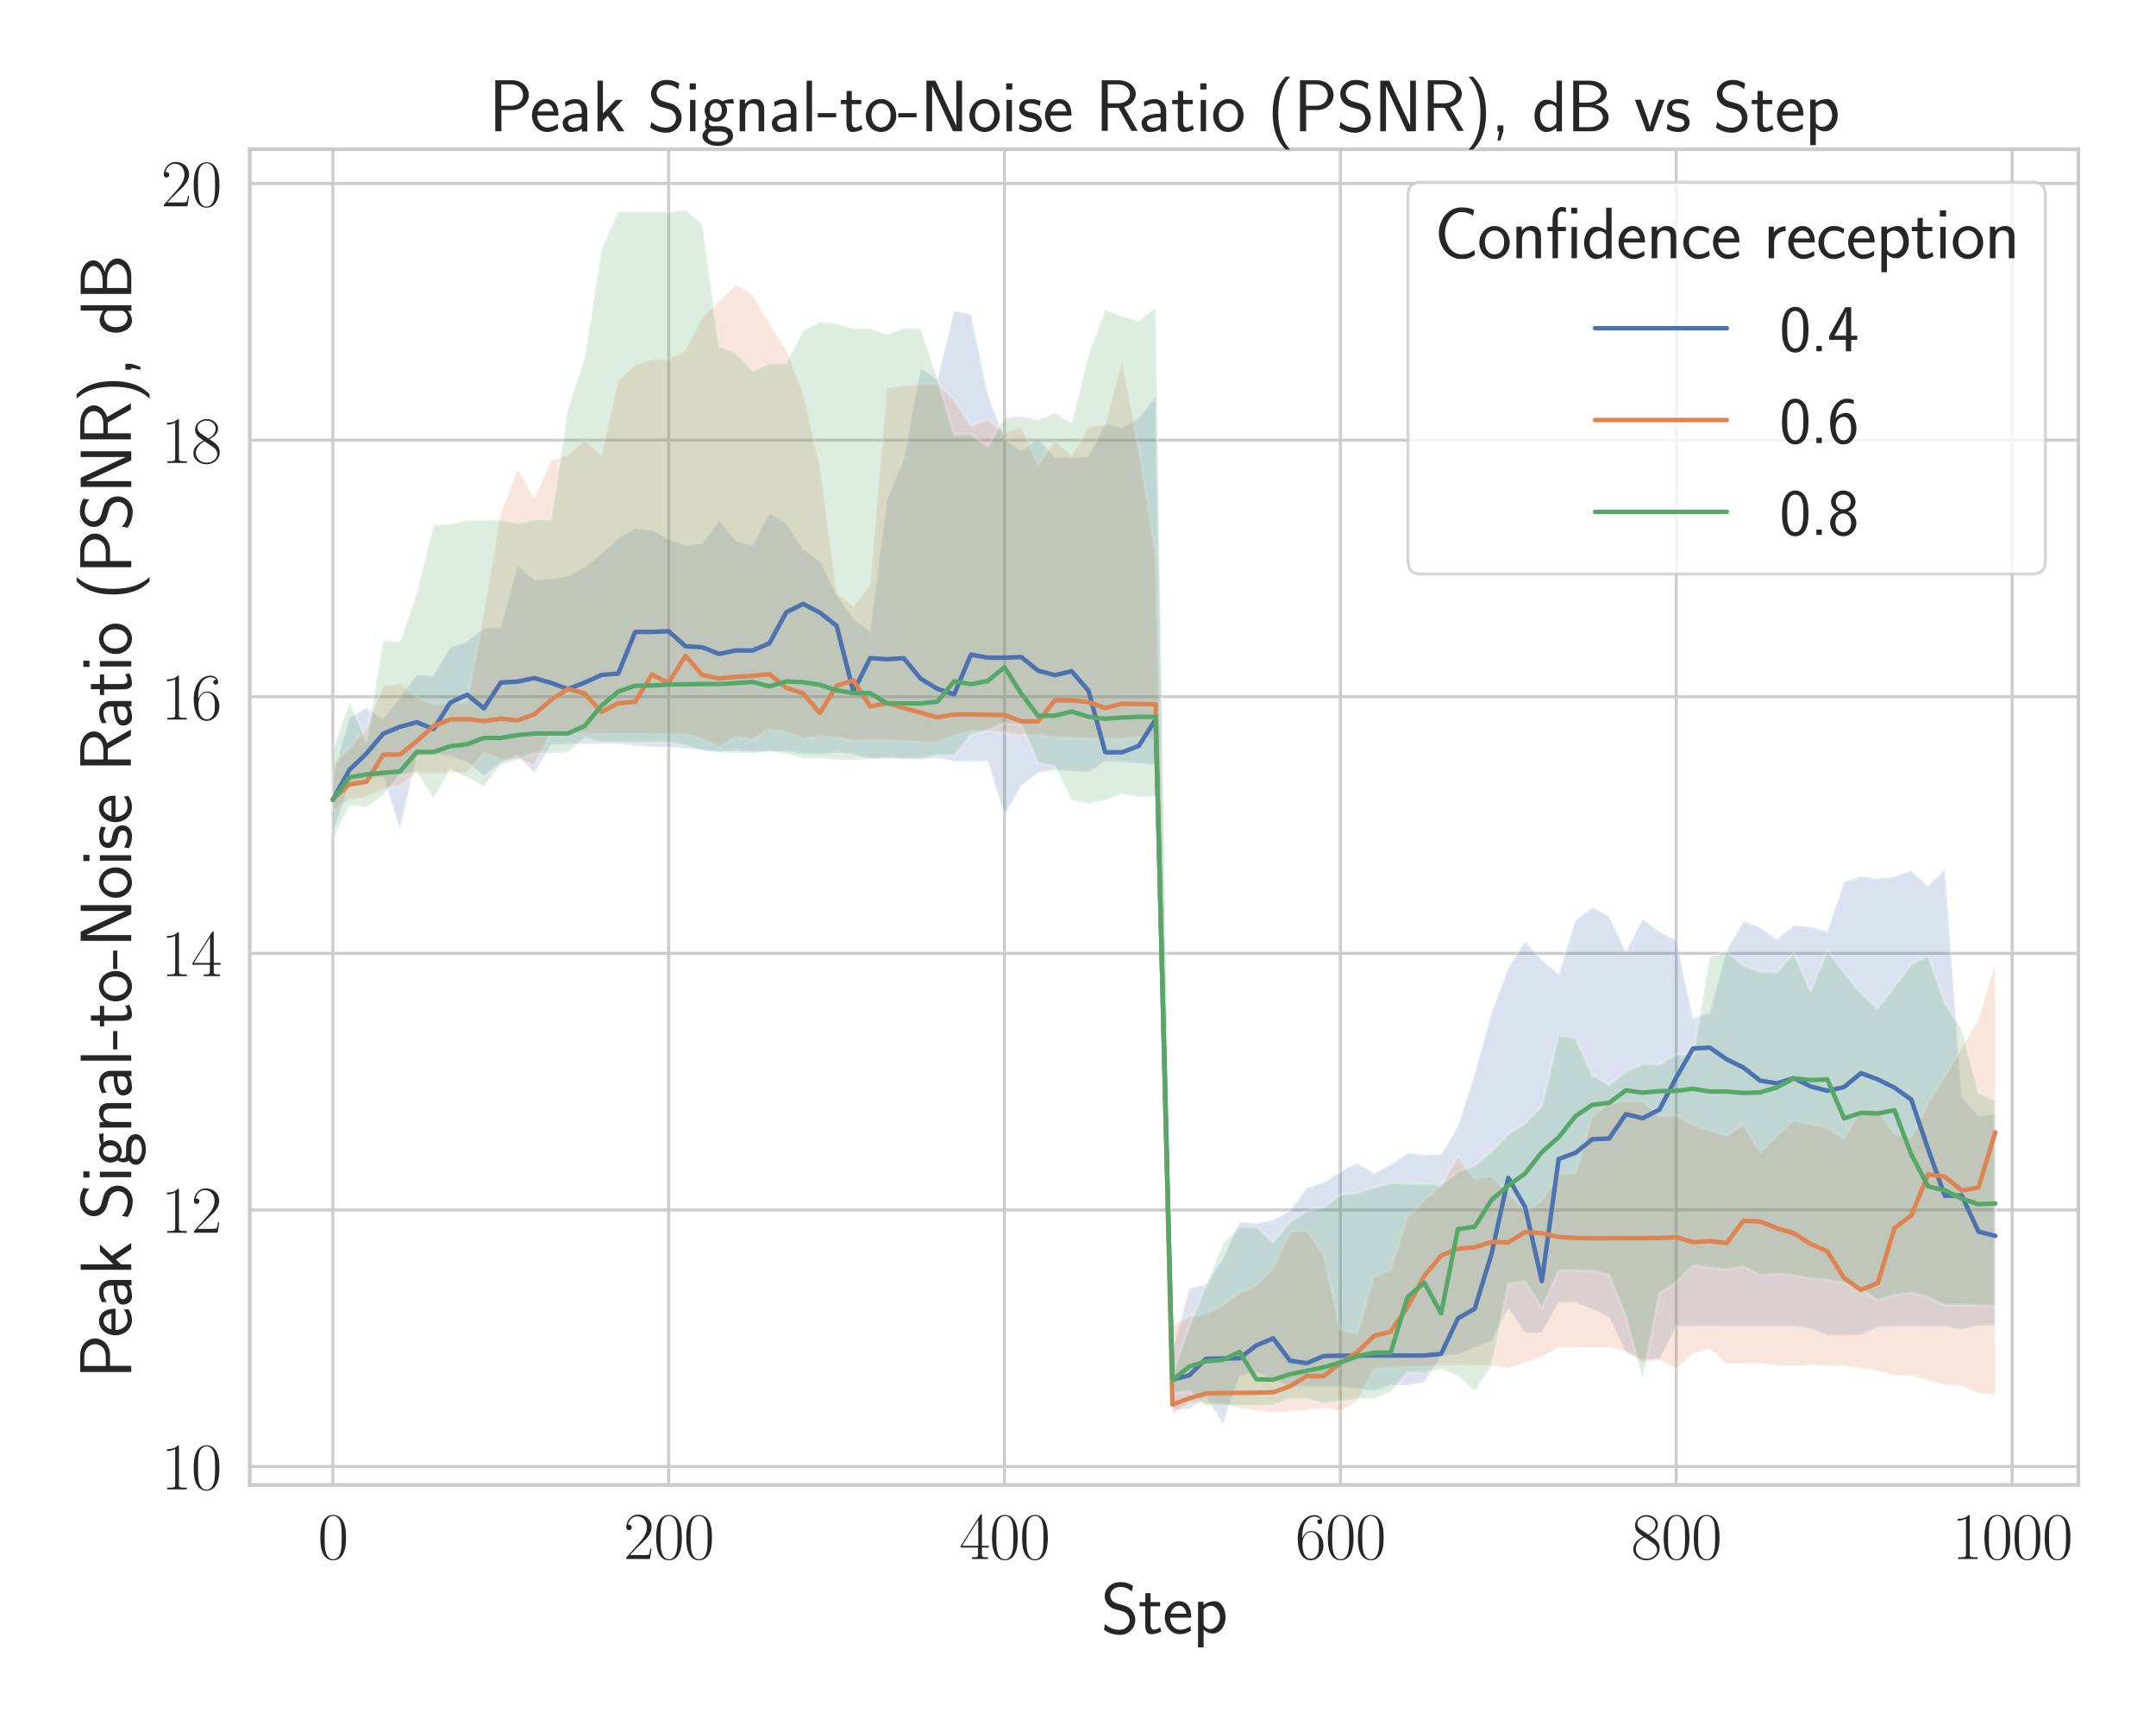 <?xml version="1.0" encoding="utf-8" standalone="no"?>
<!DOCTYPE svg PUBLIC "-//W3C//DTD SVG 1.1//EN"
  "http://www.w3.org/Graphics/SVG/1.1/DTD/svg11.dtd">
<svg xmlns:xlink="http://www.w3.org/1999/xlink" width="720pt" height="576pt" viewBox="0 0 720 576" xmlns="http://www.w3.org/2000/svg" version="1.1">
 <defs>
  <style type="text/css">*{stroke-linejoin: round; stroke-linecap: butt}</style>
 </defs>
 <g id="figure_1">
  <g id="patch_1">
   <path d="M 0 576 
L 720 576 
L 720 0 
L 0 0 
z
" style="fill: #ffffff"/>
  </g>
  <g id="axes_1">
   <g id="patch_2">
    <path d="M 83.393 495.841 
L 694.08 495.841 
L 694.08 49.831 
L 83.393 49.831 
z
" style="fill: #ffffff"/>
   </g>
   <g id="matplotlib.axis_1">
    <g id="xtick_1">
     <g id="line2d_1">
      <path d="M 111.151 495.841 
L 111.151 49.831 
" clip-path="url(#p1c42521140)" style="fill: none; stroke: #cccccc; stroke-linecap: round"/>
     </g>
     <g id="text_1">
      <!-- $\mathdefault{0}$ -->
      <g style="fill: #262626" transform="translate(106.125 520.562) scale(0.22 -0.22)">
       <defs>
        <path id="CMR17-30" d="M 2688 2025 
C 2688 2416 2682 3080 2413 3591 
C 2176 4039 1798 4198 1466 4198 
C 1158 4198 768 4058 525 3597 
C 269 3118 243 2524 243 2025 
C 243 1661 250 1106 448 619 
C 723 -39 1216 -128 1466 -128 
C 1760 -128 2208 -7 2470 600 
C 2662 1042 2688 1559 2688 2025 
z
M 1466 -26 
C 1056 -26 813 325 723 812 
C 653 1188 653 1738 653 2096 
C 653 2588 653 2997 736 3387 
C 858 3929 1216 4096 1466 4096 
C 1728 4096 2067 3923 2189 3400 
C 2272 3036 2278 2607 2278 2096 
C 2278 1680 2278 1169 2202 792 
C 2067 95 1690 -26 1466 -26 
z
" transform="scale(0.016)"/>
       </defs>
       <use xlink:href="#CMR17-30" transform="scale(0.996)"/>
      </g>
     </g>
    </g>
    <g id="xtick_2">
     <g id="line2d_2">
      <path d="M 223.307 495.841 
L 223.307 49.831 
" clip-path="url(#p1c42521140)" style="fill: none; stroke: #cccccc; stroke-linecap: round"/>
     </g>
     <g id="text_2">
      <!-- $\mathdefault{200}$ -->
      <g style="fill: #262626" transform="translate(208.229 520.562) scale(0.22 -0.22)">
       <defs>
        <path id="CMR17-32" d="M 2669 989 
L 2554 989 
C 2490 536 2438 459 2413 420 
C 2381 369 1920 369 1830 369 
L 602 369 
C 832 619 1280 1072 1824 1597 
C 2214 1967 2669 2402 2669 3035 
C 2669 3790 2067 4224 1395 4224 
C 691 4224 262 3604 262 3030 
C 262 2780 448 2748 525 2748 
C 589 2748 781 2787 781 3010 
C 781 3207 614 3264 525 3264 
C 486 3264 448 3258 422 3245 
C 544 3790 915 4058 1306 4058 
C 1862 4058 2227 3617 2227 3035 
C 2227 2479 1901 2000 1536 1584 
L 262 146 
L 262 0 
L 2515 0 
L 2669 989 
z
" transform="scale(0.016)"/>
       </defs>
       <use xlink:href="#CMR17-32" transform="scale(0.996)"/>
       <use xlink:href="#CMR17-30" transform="translate(45.69 0) scale(0.996)"/>
       <use xlink:href="#CMR17-30" transform="translate(91.381 0) scale(0.996)"/>
      </g>
     </g>
    </g>
    <g id="xtick_3">
     <g id="line2d_3">
      <path d="M 335.462 495.841 
L 335.462 49.831 
" clip-path="url(#p1c42521140)" style="fill: none; stroke: #cccccc; stroke-linecap: round"/>
     </g>
     <g id="text_3">
      <!-- $\mathdefault{400}$ -->
      <g style="fill: #262626" transform="translate(320.385 520.562) scale(0.22 -0.22)">
       <defs>
        <path id="CMR17-34" d="M 2150 4122 
C 2150 4256 2144 4256 2029 4256 
L 128 1254 
L 128 1088 
L 1779 1088 
L 1779 457 
C 1779 224 1766 160 1318 160 
L 1197 160 
L 1197 0 
C 1402 0 1747 0 1965 0 
C 2182 0 2528 0 2733 0 
L 2733 160 
L 2611 160 
C 2163 160 2150 224 2150 457 
L 2150 1088 
L 2803 1088 
L 2803 1254 
L 2150 1254 
L 2150 4122 
z
M 1798 3703 
L 1798 1254 
L 256 1254 
L 1798 3703 
z
" transform="scale(0.016)"/>
       </defs>
       <use xlink:href="#CMR17-34" transform="scale(0.996)"/>
       <use xlink:href="#CMR17-30" transform="translate(45.69 0) scale(0.996)"/>
       <use xlink:href="#CMR17-30" transform="translate(91.381 0) scale(0.996)"/>
      </g>
     </g>
    </g>
    <g id="xtick_4">
     <g id="line2d_4">
      <path d="M 447.618 495.841 
L 447.618 49.831 
" clip-path="url(#p1c42521140)" style="fill: none; stroke: #cccccc; stroke-linecap: round"/>
     </g>
     <g id="text_4">
      <!-- $\mathdefault{600}$ -->
      <g style="fill: #262626" transform="translate(432.54 520.562) scale(0.22 -0.22)">
       <defs>
        <path id="CMR17-36" d="M 678 2176 
C 678 3690 1395 4032 1811 4032 
C 1946 4032 2272 4009 2400 3776 
C 2298 3776 2106 3776 2106 3553 
C 2106 3381 2246 3323 2336 3323 
C 2394 3323 2566 3348 2566 3560 
C 2566 3954 2246 4179 1805 4179 
C 1043 4179 243 3390 243 1984 
C 243 253 966 -128 1478 -128 
C 2099 -128 2688 427 2688 1283 
C 2688 2081 2170 2662 1517 2662 
C 1126 2662 838 2407 678 1960 
L 678 2176 
z
M 1478 25 
C 691 25 691 1200 691 1436 
C 691 1896 909 2560 1504 2560 
C 1613 2560 1926 2560 2138 2120 
C 2253 1870 2253 1609 2253 1289 
C 2253 944 2253 690 2118 434 
C 1978 171 1773 25 1478 25 
z
" transform="scale(0.016)"/>
       </defs>
       <use xlink:href="#CMR17-36" transform="scale(0.996)"/>
       <use xlink:href="#CMR17-30" transform="translate(45.69 0) scale(0.996)"/>
       <use xlink:href="#CMR17-30" transform="translate(91.381 0) scale(0.996)"/>
      </g>
     </g>
    </g>
    <g id="xtick_5">
     <g id="line2d_5">
      <path d="M 559.774 495.841 
L 559.774 49.831 
" clip-path="url(#p1c42521140)" style="fill: none; stroke: #cccccc; stroke-linecap: round"/>
     </g>
     <g id="text_5">
      <!-- $\mathdefault{800}$ -->
      <g style="fill: #262626" transform="translate(544.696 520.562) scale(0.22 -0.22)">
       <defs>
        <path id="CMR17-38" d="M 1741 2264 
C 2144 2467 2554 2773 2554 3263 
C 2554 3841 1990 4179 1472 4179 
C 890 4179 378 3759 378 3180 
C 378 3021 416 2747 666 2505 
C 730 2442 998 2251 1171 2130 
C 883 1983 211 1634 211 934 
C 211 279 838 -128 1459 -128 
C 2144 -128 2720 362 2720 1010 
C 2720 1590 2330 1857 2074 2029 
L 1741 2264 
z
M 902 2822 
C 851 2854 595 3051 595 3351 
C 595 3739 998 4032 1459 4032 
C 1965 4032 2336 3676 2336 3262 
C 2336 2669 1670 2331 1638 2331 
C 1632 2331 1626 2331 1574 2370 
L 902 2822 
z
M 2080 1519 
C 2176 1449 2483 1240 2483 851 
C 2483 381 2010 25 1472 25 
C 890 25 448 438 448 940 
C 448 1443 838 1862 1280 2060 
L 2080 1519 
z
" transform="scale(0.016)"/>
       </defs>
       <use xlink:href="#CMR17-38" transform="scale(0.996)"/>
       <use xlink:href="#CMR17-30" transform="translate(45.69 0) scale(0.996)"/>
       <use xlink:href="#CMR17-30" transform="translate(91.381 0) scale(0.996)"/>
      </g>
     </g>
    </g>
    <g id="xtick_6">
     <g id="line2d_6">
      <path d="M 671.929 495.841 
L 671.929 49.831 
" clip-path="url(#p1c42521140)" style="fill: none; stroke: #cccccc; stroke-linecap: round"/>
     </g>
     <g id="text_6">
      <!-- $\mathdefault{1000}$ -->
      <g style="fill: #262626" transform="translate(651.825 520.562) scale(0.22 -0.22)">
       <defs>
        <path id="CMR17-31" d="M 1702 4058 
C 1702 4192 1696 4192 1606 4192 
C 1357 3916 979 3827 621 3827 
C 602 3827 570 3827 563 3808 
C 557 3795 557 3782 557 3648 
C 755 3648 1088 3686 1344 3839 
L 1344 461 
C 1344 236 1331 160 781 160 
L 589 160 
L 589 0 
C 896 0 1216 0 1523 0 
C 1830 0 2150 0 2458 0 
L 2458 160 
L 2266 160 
C 1715 160 1702 230 1702 458 
L 1702 4058 
z
" transform="scale(0.016)"/>
       </defs>
       <use xlink:href="#CMR17-31" transform="scale(0.996)"/>
       <use xlink:href="#CMR17-30" transform="translate(45.69 0) scale(0.996)"/>
       <use xlink:href="#CMR17-30" transform="translate(91.381 0) scale(0.996)"/>
       <use xlink:href="#CMR17-30" transform="translate(137.071 0) scale(0.996)"/>
      </g>
     </g>
    </g>
    <g id="text_7">
     <!-- Step -->
     <g style="fill: #262626" transform="translate(367.649 545.429) scale(0.24 -0.24)">
      <defs>
       <path id="CMSS17-53" d="M 2797 4169 
C 2515 4334 2208 4480 1690 4480 
C 864 4480 333 3879 333 3266 
C 333 3025 403 2753 653 2475 
C 902 2196 1184 2121 1542 2033 
C 1690 1994 1939 1924 1984 1906 
C 2342 1767 2515 1444 2515 1140 
C 2515 742 2202 318 1645 318 
C 1453 318 890 318 358 819 
L 269 318 
C 794 -64 1363 -128 1651 -128 
C 2438 -128 3002 488 3002 1186 
C 3002 1440 2925 1763 2656 2061 
C 2394 2347 2163 2410 1638 2549 
C 1338 2626 1146 2677 986 2873 
C 877 3013 819 3146 819 3317 
C 819 3673 1126 4060 1690 4060 
C 1971 4060 2336 4002 2707 3660 
L 2797 4169 
z
" transform="scale(0.016)"/>
       <path id="CMSS17-74" d="M 1069 2368 
L 1901 2368 
L 1901 2737 
L 1069 2737 
L 1069 3520 
L 614 3520 
L 614 2737 
L 109 2737 
L 109 2368 
L 602 2368 
L 602 749 
C 602 384 685 -64 1107 -64 
C 1427 -64 1722 25 2003 172 
L 1901 548 
C 1747 414 1562 337 1363 337 
C 1082 337 1069 696 1069 856 
L 1069 2368 
z
" transform="scale(0.016)"/>
       <path id="CMSS17-65" d="M 2502 1377 
C 2502 1590 2490 2003 2285 2345 
C 2061 2713 1696 2816 1421 2816 
C 755 2816 192 2188 192 1375 
C 192 582 774 -64 1510 -64 
C 1798 -64 2150 19 2470 248 
C 2470 274 2458 414 2451 420 
C 2451 433 2432 630 2432 656 
C 2125 407 1773 325 1517 325 
C 1107 325 666 667 646 1377 
L 2502 1377 
z
M 698 1728 
C 781 2084 1062 2421 1421 2421 
C 1517 2421 1965 2421 2080 1728 
L 698 1728 
z
" transform="scale(0.016)"/>
       <path id="CMSS17-70" d="M 966 333 
C 1178 129 1466 -5 1773 -5 
C 2368 -5 2880 603 2880 1412 
C 2880 2159 2496 2816 1946 2816 
C 1626 2816 1242 2702 954 2472 
L 954 2765 
L 480 2765 
L 480 -1216 
L 966 -1216 
L 966 333 
z
M 966 2100 
C 1018 2176 1235 2415 1587 2415 
C 2035 2415 2394 1960 2394 1412 
C 2394 787 1958 384 1530 384 
C 1402 384 1267 415 1139 523 
C 966 674 966 768 966 857 
L 966 2100 
z
" transform="scale(0.016)"/>
      </defs>
      <use xlink:href="#CMSS17-53" transform="scale(0.996)"/>
      <use xlink:href="#CMSS17-74" transform="translate(52.049 0) scale(0.996)"/>
      <use xlink:href="#CMSS17-65" transform="translate(85.88 0) scale(0.996)"/>
      <use xlink:href="#CMSS17-70" transform="translate(127.519 0) scale(0.996)"/>
     </g>
    </g>
   </g>
   <g id="matplotlib.axis_2">
    <g id="ytick_1">
     <g id="line2d_7">
      <path d="M 83.393 489.701 
L 694.08 489.701 
" clip-path="url(#p1c42521140)" style="fill: none; stroke: #cccccc; stroke-linecap: round"/>
     </g>
     <g id="text_8">
      <!-- $\mathdefault{10}$ -->
      <g style="fill: #262626" transform="translate(53.789 497.311) scale(0.22 -0.22)">
       <use xlink:href="#CMR17-31" transform="scale(0.996)"/>
       <use xlink:href="#CMR17-30" transform="translate(45.69 0) scale(0.996)"/>
      </g>
     </g>
    </g>
    <g id="ytick_2">
     <g id="line2d_8">
      <path d="M 83.393 404.018 
L 694.08 404.018 
" clip-path="url(#p1c42521140)" style="fill: none; stroke: #cccccc; stroke-linecap: round"/>
     </g>
     <g id="text_9">
      <!-- $\mathdefault{12}$ -->
      <g style="fill: #262626" transform="translate(53.789 411.629) scale(0.22 -0.22)">
       <use xlink:href="#CMR17-31" transform="scale(0.996)"/>
       <use xlink:href="#CMR17-32" transform="translate(45.69 0) scale(0.996)"/>
      </g>
     </g>
    </g>
    <g id="ytick_3">
     <g id="line2d_9">
      <path d="M 83.393 318.336 
L 694.08 318.336 
" clip-path="url(#p1c42521140)" style="fill: none; stroke: #cccccc; stroke-linecap: round"/>
     </g>
     <g id="text_10">
      <!-- $\mathdefault{14}$ -->
      <g style="fill: #262626" transform="translate(53.789 325.946) scale(0.22 -0.22)">
       <use xlink:href="#CMR17-31" transform="scale(0.996)"/>
       <use xlink:href="#CMR17-34" transform="translate(45.69 0) scale(0.996)"/>
      </g>
     </g>
    </g>
    <g id="ytick_4">
     <g id="line2d_10">
      <path d="M 83.393 232.653 
L 694.08 232.653 
" clip-path="url(#p1c42521140)" style="fill: none; stroke: #cccccc; stroke-linecap: round"/>
     </g>
     <g id="text_11">
      <!-- $\mathdefault{16}$ -->
      <g style="fill: #262626" transform="translate(53.789 240.263) scale(0.22 -0.22)">
       <use xlink:href="#CMR17-31" transform="scale(0.996)"/>
       <use xlink:href="#CMR17-36" transform="translate(45.69 0) scale(0.996)"/>
      </g>
     </g>
    </g>
    <g id="ytick_5">
     <g id="line2d_11">
      <path d="M 83.393 146.97 
L 694.08 146.97 
" clip-path="url(#p1c42521140)" style="fill: none; stroke: #cccccc; stroke-linecap: round"/>
     </g>
     <g id="text_12">
      <!-- $\mathdefault{18}$ -->
      <g style="fill: #262626" transform="translate(53.789 154.581) scale(0.22 -0.22)">
       <use xlink:href="#CMR17-31" transform="scale(0.996)"/>
       <use xlink:href="#CMR17-38" transform="translate(45.69 0) scale(0.996)"/>
      </g>
     </g>
    </g>
    <g id="ytick_6">
     <g id="line2d_12">
      <path d="M 83.393 61.288 
L 694.08 61.288 
" clip-path="url(#p1c42521140)" style="fill: none; stroke: #cccccc; stroke-linecap: round"/>
     </g>
     <g id="text_13">
      <!-- $\mathdefault{20}$ -->
      <g style="fill: #262626" transform="translate(53.789 68.898) scale(0.22 -0.22)">
       <use xlink:href="#CMR17-32" transform="scale(0.996)"/>
       <use xlink:href="#CMR17-30" transform="translate(45.69 0) scale(0.996)"/>
      </g>
     </g>
    </g>
    <g id="text_14">
     <!-- Peak Signal-to-Noise Ratio (PSNR), dB -->
     <g style="fill: #262626" transform="translate(43.831 460.307) rotate(-90) scale(0.24 -0.24)">
      <defs>
       <path id="CMSS17-50" d="M 2106 1856 
C 2874 1856 3501 2453 3501 3158 
C 3501 3850 2899 4453 2067 4453 
L 570 4453 
L 570 0 
L 1107 0 
L 1107 1856 
L 2106 1856 
z
M 1926 4096 
C 2669 4096 2995 3627 2995 3157 
C 2995 2720 2694 2226 1926 2226 
L 1094 2226 
L 1094 4096 
L 1926 4096 
z
" transform="scale(0.016)"/>
       <path id="CMSS17-61" d="M 2406 1791 
C 2406 2392 1978 2808 1402 2808 
C 1120 2808 813 2757 461 2553 
L 499 2135 
C 659 2248 934 2432 1395 2432 
C 1722 2432 1920 2180 1920 1782 
L 1920 1536 
C 896 1536 256 1238 256 726 
C 256 461 416 -64 947 -64 
C 1043 -64 1562 -64 1933 217 
L 1933 -19 
L 2406 -19 
L 2406 1791 
z
M 1920 816 
C 1920 701 1920 548 1728 434 
C 1562 325 1350 325 1261 325 
C 941 325 723 511 723 744 
C 723 1211 1722 1211 1920 1211 
L 1920 816 
z
" transform="scale(0.016)"/>
       <path id="CMSS17-6b" d="M 1696 1688 
L 2688 2739 
L 2074 2739 
L 954 1554 
L 954 4416 
L 480 4416 
L 480 0 
L 947 0 
L 947 892 
L 1376 1344 
L 2278 0 
L 2822 0 
L 1696 1688 
z
" transform="scale(0.016)"/>
       <path id="CMSS17-69" d="M 979 4183 
L 442 4183 
L 442 3648 
L 979 3648 
L 979 4183 
z
M 947 2739 
L 474 2739 
L 474 0 
L 947 0 
L 947 2739 
z
" transform="scale(0.016)"/>
       <path id="CMSS17-67" d="M 2848 2808 
C 2483 2808 2170 2738 1914 2617 
C 1702 2777 1485 2808 1338 2808 
C 781 2808 358 2349 358 1814 
C 358 1468 550 1207 563 1195 
C 448 1035 384 863 384 672 
C 384 448 474 289 544 200 
C 211 -3 166 -314 166 -435 
C 166 -898 749 -1280 1498 -1280 
C 2253 -1280 2835 -898 2835 -428 
C 2835 448 1856 448 1587 448 
L 1069 448 
C 973 448 717 448 717 791 
C 717 921 774 1004 781 1010 
C 877 940 1075 832 1338 832 
C 1869 832 2310 1278 2310 1827 
C 2310 2132 2170 2355 2112 2432 
L 2131 2432 
C 2150 2432 2419 2432 2515 2432 
C 2720 2432 2739 2429 2918 2419 
L 2848 2808 
z
M 1338 1182 
C 1120 1182 813 1315 813 1823 
C 813 2375 1165 2464 1331 2464 
C 1549 2464 1856 2331 1856 1823 
C 1856 1271 1504 1182 1338 1182 
z
M 1581 -10 
C 1734 -10 2381 -10 2381 -442 
C 2381 -714 1984 -929 1504 -929 
C 1018 -929 621 -720 621 -435 
C 621 -403 621 -10 1062 -10 
L 1581 -10 
z
" transform="scale(0.016)"/>
       <path id="CMSS17-6e" d="M 2618 1877 
C 2618 2283 2522 2816 1798 2816 
C 1389 2816 1120 2606 941 2389 
L 941 2758 
L 474 2758 
L 474 0 
L 960 0 
L 960 1559 
C 960 1964 1114 2428 1549 2428 
C 2112 2428 2131 2048 2131 1829 
L 2131 0 
L 2618 0 
L 2618 1877 
z
" transform="scale(0.016)"/>
       <path id="CMSS17-6c" d="M 947 4416 
L 474 4416 
L 474 0 
L 947 0 
L 947 4416 
z
" transform="scale(0.016)"/>
       <path id="CMSS17-2d" d="M 1664 1216 
L 1664 1585 
L 64 1585 
L 64 1216 
L 1664 1216 
z
" transform="scale(0.016)"/>
       <path id="CMSS17-6f" d="M 2829 1356 
C 2829 2176 2221 2816 1504 2816 
C 768 2816 173 2157 173 1356 
C 173 544 787 -64 1498 -64 
C 2227 -64 2829 563 2829 1356 
z
M 1504 337 
C 1050 337 659 709 659 1408 
C 659 2151 1114 2427 1498 2427 
C 1914 2427 2342 2126 2342 1408 
C 2342 683 1926 337 1504 337 
z
" transform="scale(0.016)"/>
       <path id="CMSS17-4e" d="M 1466 4180 
L 1350 4416 
L 563 4416 
L 563 0 
L 1062 0 
L 1062 3926 
L 1069 3932 
C 1114 3817 1139 3760 1402 3194 
L 2771 236 
L 2886 0 
L 3674 0 
L 3674 4416 
L 3174 4416 
L 3174 490 
L 3168 483 
C 3123 598 3098 655 2835 1221 
L 1466 4180 
z
" transform="scale(0.016)"/>
       <path id="CMSS17-73" d="M 2061 2627 
C 1683 2807 1389 2807 1197 2807 
C 742 2807 198 2648 198 2003 
C 198 1359 902 1218 1094 1179 
C 1389 1122 1715 1058 1715 740 
C 1715 337 1254 337 1171 337 
C 915 337 563 407 243 638 
L 166 210 
C 531 0 883 -64 1178 -64 
C 1965 -64 2163 416 2163 781 
C 2163 1094 1984 1305 1862 1401 
C 1651 1568 1574 1587 1050 1696 
C 960 1709 646 1779 646 2066 
C 646 2432 1050 2432 1139 2432 
C 1555 2432 1811 2303 1984 2208 
L 2061 2627 
z
" transform="scale(0.016)"/>
       <path id="CMSS17-52" d="M 2522 2109 
L 2534 2115 
C 3533 2459 3539 3147 3539 3268 
C 3539 3873 2925 4453 2003 4453 
L 570 4453 
L 570 32 
L 1094 32 
L 1094 2048 
L 2035 2048 
L 3168 32 
L 3706 32 
L 2522 2109 
z
M 1094 2437 
L 1094 4096 
L 1933 4096 
C 2746 4096 3034 3637 3034 3267 
C 3034 2922 2778 2437 1933 2437 
L 1094 2437 
z
" transform="scale(0.016)"/>
       <path id="CMSS17-28" d="M 1613 4768 
C 1267 4417 474 3601 474 1588 
C 474 -433 1267 -1243 1613 -1600 
L 2003 -1600 
C 1216 -784 960 357 960 1581 
C 960 2798 1203 3946 2003 4768 
L 1613 4768 
z
" transform="scale(0.016)"/>
       <path id="CMSS17-29" d="M 723 -1600 
C 1069 -1249 1862 -433 1862 1581 
C 1862 3601 1069 4411 723 4768 
L 333 4768 
C 1120 3952 1376 2811 1376 1588 
C 1376 370 1133 -778 333 -1600 
L 723 -1600 
z
" transform="scale(0.016)"/>
       <path id="CMSS17-2c" d="M 1088 6 
L 1088 510 
L 576 510 
L 576 0 
L 736 0 
L 570 -800 
L 826 -800 
L 1088 6 
z
" transform="scale(0.016)"/>
       <path id="CMSS17-64" d="M 2611 4416 
L 2138 4416 
L 2138 2438 
C 1939 2603 1613 2756 1254 2756 
C 672 2756 211 2131 211 1347 
C 211 562 666 -64 1235 -64 
C 1677 -64 1971 172 2125 306 
L 2125 -13 
L 2611 -13 
L 2611 4416 
z
M 2125 836 
C 2125 747 2125 653 1926 482 
C 1798 375 1645 325 1498 325 
C 1152 325 698 576 698 1340 
C 698 2134 1210 2368 1562 2368 
C 1798 2368 1990 2254 2125 2065 
L 2125 836 
z
" transform="scale(0.016)"/>
       <path id="CMSS17-42" d="M 570 4416 
L 570 0 
L 2163 0 
C 3034 0 3667 574 3667 1200 
C 3667 1685 3251 2176 2502 2317 
C 3334 2558 3501 3040 3501 3313 
C 3501 3883 2874 4416 1997 4416 
L 570 4416 
z
M 1088 2496 
L 1088 4059 
L 1824 4059 
C 2483 4059 3002 3724 3002 3306 
C 3002 2926 2592 2496 1766 2496 
L 1088 2496 
z
M 1088 357 
L 1088 2107 
L 1939 2107 
C 2630 2107 3162 1679 3162 1206 
C 3162 772 2694 357 1984 357 
L 1088 357 
z
" transform="scale(0.016)"/>
      </defs>
      <use xlink:href="#CMSS17-50" transform="scale(0.996)"/>
      <use xlink:href="#CMSS17-65" transform="translate(57.133 0) scale(0.996)"/>
      <use xlink:href="#CMSS17-61" transform="translate(98.772 0) scale(0.996)"/>
      <use xlink:href="#CMSS17-6b" transform="translate(143.694 0) scale(0.996)"/>
      <use xlink:href="#CMSS17-53" transform="translate(220.525 0) scale(0.996)"/>
      <use xlink:href="#CMSS17-69" transform="translate(272.574 0) scale(0.996)"/>
      <use xlink:href="#CMSS17-67" transform="translate(294.755 0) scale(0.996)"/>
      <use xlink:href="#CMSS17-6e" transform="translate(341.598 0) scale(0.996)"/>
      <use xlink:href="#CMSS17-61" transform="translate(389.803 0) scale(0.996)"/>
      <use xlink:href="#CMSS17-6c" transform="translate(434.725 0) scale(0.996)"/>
      <use xlink:href="#CMSS17-2d" transform="translate(456.906 0) scale(0.996)"/>
      <use xlink:href="#CMSS17-74" transform="translate(488.135 0) scale(0.996)"/>
      <use xlink:href="#CMSS17-6f" transform="translate(521.967 0) scale(0.996)"/>
      <use xlink:href="#CMSS17-2d" transform="translate(568.81 0) scale(0.996)"/>
      <use xlink:href="#CMSS17-4e" transform="translate(600.039 0) scale(0.996)"/>
      <use xlink:href="#CMSS17-6f" transform="translate(666.101 0) scale(0.996)"/>
      <use xlink:href="#CMSS17-69" transform="translate(712.944 0) scale(0.996)"/>
      <use xlink:href="#CMSS17-73" transform="translate(735.125 0) scale(0.996)"/>
      <use xlink:href="#CMSS17-65" transform="translate(771.039 0) scale(0.996)"/>
      <use xlink:href="#CMSS17-52" transform="translate(843.907 0) scale(0.996)"/>
      <use xlink:href="#CMSS17-61" transform="translate(904.323 0) scale(0.996)"/>
      <use xlink:href="#CMSS17-74" transform="translate(949.245 0) scale(0.996)"/>
      <use xlink:href="#CMSS17-69" transform="translate(983.076 0) scale(0.996)"/>
      <use xlink:href="#CMSS17-6f" transform="translate(1005.257 0) scale(0.996)"/>
      <use xlink:href="#CMSS17-28" transform="translate(1083.33 0) scale(0.996)"/>
      <use xlink:href="#CMSS17-50" transform="translate(1119.764 0) scale(0.996)"/>
      <use xlink:href="#CMSS17-53" transform="translate(1179.499 0) scale(0.996)"/>
      <use xlink:href="#CMSS17-4e" transform="translate(1231.548 0) scale(0.996)"/>
      <use xlink:href="#CMSS17-52" transform="translate(1297.609 0) scale(0.996)"/>
      <use xlink:href="#CMSS17-29" transform="translate(1358.025 0) scale(0.996)"/>
      <use xlink:href="#CMSS17-2c" transform="translate(1394.459 0) scale(0.996)"/>
      <use xlink:href="#CMSS17-64" transform="translate(1451.713 0) scale(0.996)"/>
      <use xlink:href="#CMSS17-42" transform="translate(1499.918 0) scale(0.996)"/>
     </g>
    </g>
   </g>
   <g id="PolyCollection_1">
    <defs>
     <path id="m20700a0773" d="M 111.151 -316.798 
L 111.151 -297.999 
L 116.759 -314.566 
L 122.367 -315.534 
L 127.974 -316.73 
L 133.582 -298.972 
L 139.19 -323.571 
L 144.798 -324.163 
L 150.406 -323.563 
L 156.013 -321.494 
L 161.621 -317.038 
L 167.229 -321.271 
L 172.837 -323.82 
L 178.445 -317.886 
L 184.052 -327.329 
L 189.66 -327.568 
L 195.268 -327.598 
L 200.876 -327.598 
L 206.483 -327.586 
L 212.091 -327.003 
L 217.699 -326.622 
L 223.307 -326.6 
L 228.915 -326 
L 234.522 -325.641 
L 240.13 -324.707 
L 245.738 -324.595 
L 251.346 -324.582 
L 256.953 -325.079 
L 262.561 -325.084 
L 268.169 -324.347 
L 273.777 -324.265 
L 279.385 -324.651 
L 284.992 -324.188 
L 290.6 -322.483 
L 296.208 -322.976 
L 301.816 -322.509 
L 307.423 -322.333 
L 313.031 -322.912 
L 318.639 -321.789 
L 324.247 -321.746 
L 329.855 -321.772 
L 335.462 -303.723 
L 341.07 -313.641 
L 346.678 -317.805 
L 352.286 -318.885 
L 357.894 -318.589 
L 363.501 -318.242 
L 369.109 -321.781 
L 374.717 -321.601 
L 380.325 -321.104 
L 385.932 -320.645 
L 391.54 -105.286 
L 397.148 -105.44 
L 402.756 -109.643 
L 408.364 -100.432 
L 413.971 -116.665 
L 419.579 -117.8 
L 425.187 -115.731 
L 430.795 -112.938 
L 436.402 -112.972 
L 442.01 -112.878 
L 447.618 -113.105 
L 453.226 -112.424 
L 458.834 -111.614 
L 464.441 -113.512 
L 470.049 -113.456 
L 475.657 -114.39 
L 481.265 -123.369 
L 486.872 -123.678 
L 492.48 -126.068 
L 498.088 -128.309 
L 503.696 -139.127 
L 509.304 -130.927 
L 514.911 -131.137 
L 520.519 -141.063 
L 526.127 -141.114 
L 531.735 -138.797 
L 537.343 -136.256 
L 542.95 -124.406 
L 548.558 -121.973 
L 554.166 -122.131 
L 559.774 -133.159 
L 565.381 -133.163 
L 570.989 -133.172 
L 576.597 -133.163 
L 582.205 -133.142 
L 587.813 -133.146 
L 593.42 -133.15 
L 599.028 -133.163 
L 604.636 -132.418 
L 610.244 -130.22 
L 615.851 -130.061 
L 621.459 -130.254 
L 627.067 -132.897 
L 632.675 -133.116 
L 638.283 -133.116 
L 643.89 -133.09 
L 649.498 -133.086 
L 655.106 -132.079 
L 660.714 -133.33 
L 666.321 -133.446 
L 666.321 -203.911 
L 666.321 -203.911 
L 660.714 -203.32 
L 655.106 -209.605 
L 649.498 -285.623 
L 643.89 -280.203 
L 638.283 -285.284 
L 632.675 -283.275 
L 627.067 -282.551 
L 621.459 -283.382 
L 615.851 -281.518 
L 610.244 -264.926 
L 604.636 -266.472 
L 599.028 -266.987 
L 593.42 -262.398 
L 587.813 -266.297 
L 582.205 -268.499 
L 576.597 -258.71 
L 570.989 -237.949 
L 565.381 -236.085 
L 559.774 -262.154 
L 554.166 -264.827 
L 548.558 -269.094 
L 542.95 -258.298 
L 537.343 -270.003 
L 531.735 -273.019 
L 526.127 -268.722 
L 520.519 -250.63 
L 514.911 -255.569 
L 509.304 -261.687 
L 503.696 -252.793 
L 498.088 -237.717 
L 492.48 -217.402 
L 486.872 -199.987 
L 481.265 -190.635 
L 475.657 -190.326 
L 470.049 -191.046 
L 464.441 -186.963 
L 458.834 -184.307 
L 453.226 -187.627 
L 447.618 -184.808 
L 442.01 -181.145 
L 436.402 -179.35 
L 430.795 -171.716 
L 425.187 -168.623 
L 419.579 -167.496 
L 413.971 -167.976 
L 408.364 -155.526 
L 402.756 -147.095 
L 397.148 -145.758 
L 391.54 -124.788 
L 385.932 -443.51 
L 380.325 -436.368 
L 374.717 -433.1 
L 369.109 -434.539 
L 363.501 -423.525 
L 357.894 -423.216 
L 352.286 -423.327 
L 346.678 -429.659 
L 341.07 -425.285 
L 335.462 -429.458 
L 329.855 -444.363 
L 324.247 -471.036 
L 318.639 -472.188 
L 313.031 -449.409 
L 307.423 -452.867 
L 301.816 -422.745 
L 296.208 -408.954 
L 290.6 -365.102 
L 284.992 -369.386 
L 279.385 -377.492 
L 273.777 -388.562 
L 268.169 -392.58 
L 262.561 -401.286 
L 256.953 -404.679 
L 251.346 -393.861 
L 245.738 -395.476 
L 240.13 -402.014 
L 234.522 -394.414 
L 228.915 -393.835 
L 223.307 -395.926 
L 217.699 -398.899 
L 212.091 -399.512 
L 206.483 -396.265 
L 200.876 -391.094 
L 195.268 -386.642 
L 189.66 -383.554 
L 184.052 -382.727 
L 178.445 -382.247 
L 172.837 -387.114 
L 167.229 -366.473 
L 161.621 -366.31 
L 156.013 -361.696 
L 150.406 -359.884 
L 144.798 -350.377 
L 139.19 -350.643 
L 133.582 -343.257 
L 127.974 -335.854 
L 122.367 -339.697 
L 116.759 -336.415 
L 111.151 -316.798 
z
" style="stroke: #ffffff; stroke-opacity: 0.2"/>
    </defs>
    <g clip-path="url(#p1c42521140)">
     <use xlink:href="#m20700a0773" x="0" y="576" style="fill: #4c72b0; fill-opacity: 0.2; stroke: #ffffff; stroke-opacity: 0.2"/>
    </g>
   </g>
   <g id="PolyCollection_2">
    <defs>
     <path id="mf443ed552a" d="M 111.151 -321.027 
L 111.151 -305.227 
L 116.759 -309.091 
L 122.367 -309.961 
L 127.974 -312.433 
L 133.582 -313.598 
L 139.19 -317.861 
L 144.798 -317.882 
L 150.406 -317.886 
L 156.013 -318.041 
L 161.621 -324.664 
L 167.229 -322.308 
L 172.837 -322.526 
L 178.445 -320.444 
L 184.052 -331.536 
L 189.66 -331.656 
L 195.268 -330.996 
L 200.876 -331 
L 206.483 -331.009 
L 212.091 -331.017 
L 217.699 -330.996 
L 223.307 -330.902 
L 228.915 -330.837 
L 234.522 -329.299 
L 240.13 -326.6 
L 245.738 -330.122 
L 251.346 -329.076 
L 256.953 -332.508 
L 262.561 -331.488 
L 268.169 -329.543 
L 273.777 -330.13 
L 279.385 -329.788 
L 284.992 -328.712 
L 290.6 -328.824 
L 296.208 -328.828 
L 301.816 -328.614 
L 307.423 -328.267 
L 313.031 -328.155 
L 318.639 -330.362 
L 324.247 -332.003 
L 329.855 -331.878 
L 335.462 -331.219 
L 341.07 -330.61 
L 346.678 -330.597 
L 352.286 -329.835 
L 357.894 -329.651 
L 363.501 -329.342 
L 369.109 -329.321 
L 374.717 -329.158 
L 380.325 -330.083 
L 385.932 -328.781 
L 391.54 -103.628 
L 397.148 -107.475 
L 402.756 -107.274 
L 408.364 -107.214 
L 413.971 -105.856 
L 419.579 -104.866 
L 425.187 -104.412 
L 430.795 -104.635 
L 436.402 -105.2 
L 442.01 -105.839 
L 447.618 -104.755 
L 453.226 -108.109 
L 458.834 -118.875 
L 464.441 -119.338 
L 470.049 -119.578 
L 475.657 -119.719 
L 481.265 -120.041 
L 486.872 -120.105 
L 492.48 -120.002 
L 498.088 -119.976 
L 503.696 -119.03 
L 509.304 -120.97 
L 514.911 -122.967 
L 520.519 -126.068 
L 526.127 -126.03 
L 531.735 -125.983 
L 537.343 -126.004 
L 542.95 -124.663 
L 548.558 -121.047 
L 554.166 -121.819 
L 559.774 -118.901 
L 565.381 -123.965 
L 570.989 -125.52 
L 576.597 -120.653 
L 582.205 -120.7 
L 587.813 -120.756 
L 593.42 -120.036 
L 599.028 -119.852 
L 604.636 -120.216 
L 610.244 -119.968 
L 615.851 -119.925 
L 621.459 -119.077 
L 627.067 -118.263 
L 632.675 -116.652 
L 638.283 -116.729 
L 643.89 -114.934 
L 649.498 -113.585 
L 655.106 -113.152 
L 660.714 -110.736 
L 666.321 -110.153 
L 666.321 -254.37 
L 666.321 -254.37 
L 660.714 -235.742 
L 655.106 -225.987 
L 649.498 -216.674 
L 643.89 -207.763 
L 638.283 -196.165 
L 632.675 -197.356 
L 627.067 -205.526 
L 621.459 -205.783 
L 615.851 -195.767 
L 610.244 -199.46 
L 604.636 -200.634 
L 599.028 -201.773 
L 593.42 -196.945 
L 587.813 -191.157 
L 582.205 -200.377 
L 576.597 -196.851 
L 570.989 -198.453 
L 565.381 -200.424 
L 559.774 -203.547 
L 554.166 -203.264 
L 548.558 -208.302 
L 542.95 -208.135 
L 537.343 -207.694 
L 531.735 -203.054 
L 526.127 -184.161 
L 520.519 -183.99 
L 514.911 -175.139 
L 509.304 -171.515 
L 503.696 -177.559 
L 498.088 -183.309 
L 492.48 -182.281 
L 486.872 -189.864 
L 481.265 -180.139 
L 475.657 -175.22 
L 470.049 -169.458 
L 464.441 -152.047 
L 458.834 -149.601 
L 453.226 -130.558 
L 447.618 -132.041 
L 442.01 -156.923 
L 436.402 -165.136 
L 430.795 -164.519 
L 425.187 -152.771 
L 419.579 -146.718 
L 413.971 -144.28 
L 408.364 -140.168 
L 402.756 -137.263 
L 397.148 -136.5 
L 391.54 -133.42 
L 385.932 -390.674 
L 380.325 -425.744 
L 374.717 -455.283 
L 369.109 -434.128 
L 363.501 -433.322 
L 357.894 -423.837 
L 352.286 -428.785 
L 346.678 -420.658 
L 341.07 -433.365 
L 335.462 -431.467 
L 329.855 -435.841 
L 324.247 -433.687 
L 318.639 -442.555 
L 313.031 -447.91 
L 307.423 -447.674 
L 301.816 -447.182 
L 296.208 -446.453 
L 290.6 -380.662 
L 284.992 -373.691 
L 279.385 -377.976 
L 273.777 -420.024 
L 268.169 -444.624 
L 262.561 -459.4 
L 256.953 -467.874 
L 251.346 -477.573 
L 245.738 -480.936 
L 240.13 -475.461 
L 234.522 -469.973 
L 228.915 -458.894 
L 223.307 -456.003 
L 217.699 -456.041 
L 212.091 -454.062 
L 206.483 -448.925 
L 200.876 -423.949 
L 195.268 -429.025 
L 189.66 -423.906 
L 184.052 -422.282 
L 178.445 -409.597 
L 172.837 -419.497 
L 167.229 -404.567 
L 161.621 -371.631 
L 156.013 -341.445 
L 150.406 -341.599 
L 144.798 -340.944 
L 139.19 -343.218 
L 133.582 -347.678 
L 127.974 -346.963 
L 122.367 -332.765 
L 116.759 -326.258 
L 111.151 -321.027 
z
" style="stroke: #ffffff; stroke-opacity: 0.2"/>
    </defs>
    <g clip-path="url(#p1c42521140)">
     <use xlink:href="#mf443ed552a" x="0" y="576" style="fill: #dd8452; fill-opacity: 0.2; stroke: #ffffff; stroke-opacity: 0.2"/>
    </g>
   </g>
   <g id="PolyCollection_3">
    <defs>
     <path id="m70df0cc22e" d="M 111.151 -325.679 
L 111.151 -295.72 
L 116.759 -307.112 
L 122.367 -306.456 
L 127.974 -310.483 
L 133.582 -317.034 
L 139.19 -318.199 
L 144.798 -309.335 
L 150.406 -318.987 
L 156.013 -316.378 
L 161.621 -313.491 
L 167.229 -320.444 
L 172.837 -322.342 
L 178.445 -324.51 
L 184.052 -324.488 
L 189.66 -324.771 
L 195.268 -329.488 
L 200.876 -328.19 
L 206.483 -328.147 
L 212.091 -328.078 
L 217.699 -328.078 
L 223.307 -328.117 
L 228.915 -327.054 
L 234.522 -325.225 
L 240.13 -325.037 
L 245.738 -325.229 
L 251.346 -324.917 
L 256.953 -325.139 
L 262.561 -324.24 
L 268.169 -322.727 
L 273.777 -322.745 
L 279.385 -322.338 
L 284.992 -322.11 
L 290.6 -322.663 
L 296.208 -322.663 
L 301.816 -322.676 
L 307.423 -322.676 
L 313.031 -323.798 
L 318.639 -323.798 
L 324.247 -330.666 
L 329.855 -332.182 
L 335.462 -334.556 
L 341.07 -333.9 
L 346.678 -321.352 
L 352.286 -320.131 
L 357.894 -308.645 
L 363.501 -307.686 
L 369.109 -308.783 
L 374.717 -310.959 
L 380.325 -309.871 
L 385.932 -310.004 
L 391.54 -110.984 
L 397.148 -111.391 
L 402.756 -106.644 
L 408.364 -106.657 
L 413.971 -106.653 
L 419.579 -106.661 
L 425.187 -106.846 
L 430.795 -108.983 
L 436.402 -108.855 
L 442.01 -107.42 
L 447.618 -108.075 
L 453.226 -108.863 
L 458.834 -108.988 
L 464.441 -111.228 
L 470.049 -117.822 
L 475.657 -117.633 
L 481.265 -118.897 
L 486.872 -116.442 
L 492.48 -111.481 
L 498.088 -119.848 
L 503.696 -147.279 
L 509.304 -148.166 
L 514.911 -139.276 
L 520.519 -151.748 
L 526.127 -151.808 
L 531.735 -151.598 
L 537.343 -150.492 
L 542.95 -136.359 
L 548.558 -115.611 
L 554.166 -144.182 
L 559.774 -147.729 
L 565.381 -153.534 
L 570.989 -152.72 
L 576.597 -152.142 
L 582.205 -153.114 
L 587.813 -150.214 
L 593.42 -150.719 
L 599.028 -150.192 
L 604.636 -149.053 
L 610.244 -148.586 
L 615.851 -147.691 
L 621.459 -145.566 
L 627.067 -141.86 
L 632.675 -143.595 
L 638.283 -144.422 
L 643.89 -142.837 
L 649.498 -140.206 
L 655.106 -140.283 
L 660.714 -140.073 
L 666.321 -139.923 
L 666.321 -208.448 
L 666.321 -208.448 
L 660.714 -211.19 
L 655.106 -232.371 
L 649.498 -240.986 
L 643.89 -256.645 
L 638.283 -253.907 
L 632.675 -246.534 
L 627.067 -239.217 
L 621.459 -244.311 
L 615.851 -251.075 
L 610.244 -258.564 
L 604.636 -244.7 
L 599.028 -257.72 
L 593.42 -251.251 
L 587.813 -251.491 
L 582.205 -253.581 
L 576.597 -258.14 
L 570.989 -256.49 
L 565.381 -223.323 
L 559.774 -223.995 
L 554.166 -220.568 
L 548.558 -220.585 
L 542.95 -218.182 
L 537.343 -213.623 
L 531.735 -216.965 
L 526.127 -229.342 
L 520.519 -230.104 
L 514.911 -206.555 
L 509.304 -200.78 
L 503.696 -197.279 
L 498.088 -191.564 
L 492.48 -186.693 
L 486.872 -184.774 
L 481.265 -180.426 
L 475.657 -180.614 
L 470.049 -180.678 
L 464.441 -180.91 
L 458.834 -179.5 
L 453.226 -177.478 
L 447.618 -177.131 
L 442.01 -172.787 
L 436.402 -171.536 
L 430.795 -167.963 
L 425.187 -161.113 
L 419.579 -166.258 
L 413.971 -166.348 
L 408.364 -160.706 
L 402.756 -146.628 
L 397.148 -133.009 
L 391.54 -117.127 
L 385.932 -473.221 
L 380.325 -468.786 
L 374.717 -470.359 
L 369.109 -472.535 
L 363.501 -457.399 
L 357.894 -434.796 
L 352.286 -438.121 
L 346.678 -435.777 
L 341.07 -436.99 
L 335.462 -436.638 
L 329.855 -426.768 
L 324.247 -431.047 
L 318.639 -430.885 
L 313.031 -449.525 
L 307.423 -466.297 
L 301.816 -466.387 
L 296.208 -464.339 
L 290.6 -466.323 
L 284.992 -466.297 
L 279.385 -467.848 
L 273.777 -468.568 
L 268.169 -465.385 
L 262.561 -454.756 
L 256.953 -454.58 
L 251.346 -452.095 
L 245.738 -458.222 
L 240.13 -460.3 
L 234.522 -501.14 
L 228.915 -505.896 
L 223.307 -505.262 
L 217.699 -505.257 
L 212.091 -505.172 
L 206.483 -505.373 
L 200.876 -492.752 
L 195.268 -456.641 
L 189.66 -439.367 
L 184.052 -402.477 
L 178.445 -402.494 
L 172.837 -401.26 
L 167.229 -402.374 
L 161.621 -402.271 
L 156.013 -402.271 
L 150.406 -401.054 
L 144.798 -400.652 
L 139.19 -377.963 
L 133.582 -361.683 
L 127.974 -362.081 
L 122.367 -328.588 
L 116.759 -341.599 
L 111.151 -325.679 
z
" style="stroke: #ffffff; stroke-opacity: 0.2"/>
    </defs>
    <g clip-path="url(#p1c42521140)">
     <use xlink:href="#m70df0cc22e" x="0" y="576" style="fill: #55a868; fill-opacity: 0.2; stroke: #ffffff; stroke-opacity: 0.2"/>
    </g>
   </g>
   <g id="line2d_13">
    <path d="M 111.151 267.008 
L 116.759 256.961 
L 122.367 251.64 
L 127.974 244.991 
L 133.582 242.674 
L 139.19 241.157 
L 144.798 243.458 
L 150.406 234.568 
L 156.013 231.972 
L 161.621 236.513 
L 167.229 227.919 
L 172.837 227.598 
L 178.445 226.428 
L 184.052 228.026 
L 189.66 230.07 
L 195.268 227.923 
L 200.876 225.374 
L 206.483 224.907 
L 212.091 211.01 
L 217.699 210.997 
L 223.307 210.774 
L 228.915 215.786 
L 234.522 216.133 
L 240.13 218.361 
L 245.738 217.187 
L 251.346 217.209 
L 256.953 214.801 
L 262.561 204.472 
L 268.169 201.64 
L 273.777 204.549 
L 279.385 208.966 
L 284.992 230.905 
L 290.6 219.745 
L 296.208 220.118 
L 301.816 219.796 
L 307.423 226.578 
L 313.031 230.018 
L 318.639 231.852 
L 324.247 218.584 
L 329.855 219.595 
L 335.462 219.616 
L 341.07 219.402 
L 346.678 223.952 
L 352.286 225.439 
L 357.894 224.153 
L 363.501 230.644 
L 369.109 251.182 
L 374.717 251.216 
L 380.325 249.048 
L 385.932 240.18 
L 391.54 460.685 
L 397.148 459.254 
L 402.756 453.714 
L 408.364 453.603 
L 413.971 453.56 
L 419.579 449.25 
L 425.187 446.881 
L 430.795 454.353 
L 436.402 455.188 
L 442.01 452.81 
L 447.618 452.691 
L 453.226 452.631 
L 458.834 452.626 
L 464.441 452.626 
L 470.049 452.626 
L 475.657 452.626 
L 481.265 452.069 
L 486.872 440.228 
L 492.48 437.006 
L 498.088 418.722 
L 503.696 393.33 
L 509.304 403.025 
L 514.911 427.783 
L 520.519 387.019 
L 526.127 384.954 
L 531.735 380.409 
L 537.343 380.173 
L 542.95 372.046 
L 548.558 373.391 
L 554.166 370.517 
L 559.774 359.789 
L 565.381 350.111 
L 570.989 349.803 
L 576.597 353.714 
L 582.205 356.46 
L 587.813 360.843 
L 593.42 361.734 
L 599.028 360.02 
L 604.636 362.762 
L 610.244 364.223 
L 615.851 362.976 
L 621.459 358.332 
L 627.067 360.402 
L 632.675 363.186 
L 638.283 367.183 
L 643.89 383.69 
L 649.498 399.31 
L 655.106 399.182 
L 660.714 411.254 
L 666.321 412.677 
" clip-path="url(#p1c42521140)" style="fill: none; stroke: #4c72b0; stroke-width: 1.5; stroke-linecap: round"/>
   </g>
   <g id="line2d_14">
    <path d="M 111.151 266.75 
L 116.759 261.875 
L 122.367 261.065 
L 127.974 251.979 
L 133.582 251.919 
L 139.19 247.48 
L 144.798 242.429 
L 150.406 240.172 
L 156.013 240.125 
L 161.621 240.776 
L 167.229 239.966 
L 172.837 240.532 
L 178.445 238.514 
L 184.052 233.677 
L 189.66 230.044 
L 195.268 231.573 
L 200.876 237.704 
L 206.483 234.804 
L 212.091 234.371 
L 217.699 225.216 
L 223.307 227.996 
L 228.915 218.978 
L 234.522 225.379 
L 240.13 226.587 
L 245.738 225.991 
L 251.346 225.726 
L 256.953 225.049 
L 262.561 229.667 
L 268.169 231.471 
L 273.777 238.085 
L 279.385 228.999 
L 284.992 227.182 
L 290.6 235.909 
L 296.208 234.769 
L 301.816 236.419 
L 307.423 237.978 
L 313.031 239.516 
L 318.639 238.587 
L 324.247 238.535 
L 329.855 238.672 
L 335.462 238.745 
L 341.07 240.866 
L 346.678 240.9 
L 352.286 233.797 
L 357.894 233.853 
L 363.501 234.457 
L 369.109 236.397 
L 374.717 234.979 
L 380.325 235.074 
L 385.932 235.146 
L 391.54 468.992 
L 397.148 466.892 
L 402.756 465.286 
L 408.364 465.144 
L 413.971 465.102 
L 419.579 465.037 
L 425.187 464.883 
L 430.795 462.895 
L 436.402 459.455 
L 442.01 459.524 
L 447.618 455.145 
L 453.226 451.53 
L 458.834 446.089 
L 464.441 444.666 
L 470.049 436.419 
L 475.657 426.026 
L 481.265 419.27 
L 486.872 416.922 
L 492.48 416.502 
L 498.088 414.686 
L 503.696 414.866 
L 509.304 411.387 
L 514.911 411.803 
L 520.519 413.028 
L 526.127 413.396 
L 531.735 413.504 
L 537.343 413.482 
L 542.95 413.456 
L 548.558 413.452 
L 554.166 413.379 
L 559.774 413.105 
L 565.381 414.776 
L 570.989 414.412 
L 576.597 415.063 
L 582.205 407.63 
L 587.813 407.866 
L 593.42 410.128 
L 599.028 411.764 
L 604.636 415.384 
L 610.244 417.809 
L 615.851 426.754 
L 621.459 430.73 
L 627.067 428.434 
L 632.675 410.033 
L 638.283 405.852 
L 643.89 392.134 
L 649.498 392.888 
L 655.106 397.545 
L 660.714 396.534 
L 666.321 378.091 
" clip-path="url(#p1c42521140)" style="fill: none; stroke: #dd8452; stroke-width: 1.5; stroke-linecap: round"/>
   </g>
   <g id="line2d_15">
    <path d="M 111.151 267.157 
L 116.759 259.549 
L 122.367 258.598 
L 127.974 258.084 
L 133.582 257.582 
L 139.19 251.079 
L 144.798 251.105 
L 150.406 249.177 
L 156.013 248.491 
L 161.621 246.388 
L 167.229 246.388 
L 172.837 245.467 
L 178.445 244.931 
L 184.052 244.897 
L 189.66 244.897 
L 195.268 242.369 
L 200.876 235.609 
L 206.483 230.897 
L 212.091 228.99 
L 217.699 228.896 
L 223.307 228.579 
L 228.915 228.493 
L 234.522 228.399 
L 240.13 228.403 
L 245.738 228.086 
L 251.346 227.705 
L 256.953 229.2 
L 262.561 227.525 
L 268.169 227.799 
L 273.777 228.652 
L 279.385 230.515 
L 284.992 231.398 
L 290.6 231.453 
L 296.208 234.851 
L 301.816 234.842 
L 307.423 234.877 
L 313.031 234.311 
L 318.639 227.495 
L 324.247 228.463 
L 329.855 227.384 
L 335.462 222.812 
L 341.07 231.621 
L 346.678 239.036 
L 352.286 238.968 
L 357.894 237.576 
L 363.501 239.336 
L 369.109 239.996 
L 374.717 239.585 
L 380.325 239.353 
L 385.932 239.345 
L 391.54 460.852 
L 397.148 456.298 
L 402.756 454.567 
L 408.364 454.109 
L 413.971 451.427 
L 419.579 460.56 
L 425.187 460.676 
L 430.795 458.898 
L 436.402 457.707 
L 442.01 456.58 
L 447.618 454.957 
L 453.226 452.879 
L 458.834 451.697 
L 464.441 451.628 
L 470.049 433.078 
L 475.657 428.331 
L 481.265 438.553 
L 486.872 410.41 
L 492.48 409.601 
L 498.088 400.69 
L 503.696 395.887 
L 509.304 391.856 
L 514.911 384.676 
L 520.519 379.749 
L 526.127 372.684 
L 531.735 368.914 
L 537.343 368.263 
L 542.95 364.09 
L 548.558 364.853 
L 554.166 364.36 
L 559.774 364.266 
L 565.381 363.559 
L 570.989 364.45 
L 576.597 364.472 
L 582.205 364.964 
L 587.813 364.759 
L 593.42 363.075 
L 599.028 360.11 
L 604.636 360.633 
L 610.244 360.449 
L 615.851 373.455 
L 621.459 371.592 
L 627.067 371.802 
L 632.675 370.718 
L 638.283 385.49 
L 643.89 396.161 
L 649.498 397.472 
L 655.106 400.231 
L 660.714 402.103 
L 666.321 401.859 
" clip-path="url(#p1c42521140)" style="fill: none; stroke: #55a868; stroke-width: 1.5; stroke-linecap: round"/>
   </g>
   <g id="patch_3">
    <path d="M 83.393 495.841 
L 83.393 49.831 
" style="fill: none; stroke: #cccccc; stroke-width: 1.25; stroke-linejoin: miter; stroke-linecap: square"/>
   </g>
   <g id="patch_4">
    <path d="M 694.08 495.841 
L 694.08 49.831 
" style="fill: none; stroke: #cccccc; stroke-width: 1.25; stroke-linejoin: miter; stroke-linecap: square"/>
   </g>
   <g id="patch_5">
    <path d="M 83.393 495.841 
L 694.08 495.841 
" style="fill: none; stroke: #cccccc; stroke-width: 1.25; stroke-linejoin: miter; stroke-linecap: square"/>
   </g>
   <g id="patch_6">
    <path d="M 83.393 49.831 
L 694.08 49.831 
" style="fill: none; stroke: #cccccc; stroke-width: 1.25; stroke-linejoin: miter; stroke-linecap: square"/>
   </g>
   <g id="text_15">
    <!-- Peak Signal-to-Noise Ratio (PSNR), dB vs Step -->
    <g style="fill: #262626" transform="translate(163.214 43.831) scale(0.24 -0.24)">
     <defs>
      <path id="CMSS17-76" d="M 2675 2752 
L 2176 2752 
L 1747 1556 
C 1613 1165 1421 627 1389 352 
L 1382 352 
C 1370 468 1318 634 1286 749 
C 1248 890 1197 1056 1158 1172 
L 595 2752 
L 83 2752 
L 1094 0 
L 1664 0 
L 2675 2752 
z
" transform="scale(0.016)"/>
     </defs>
     <use xlink:href="#CMSS17-50" transform="scale(0.996)"/>
     <use xlink:href="#CMSS17-65" transform="translate(57.133 0) scale(0.996)"/>
     <use xlink:href="#CMSS17-61" transform="translate(98.772 0) scale(0.996)"/>
     <use xlink:href="#CMSS17-6b" transform="translate(143.694 0) scale(0.996)"/>
     <use xlink:href="#CMSS17-53" transform="translate(220.525 0) scale(0.996)"/>
     <use xlink:href="#CMSS17-69" transform="translate(272.574 0) scale(0.996)"/>
     <use xlink:href="#CMSS17-67" transform="translate(294.755 0) scale(0.996)"/>
     <use xlink:href="#CMSS17-6e" transform="translate(341.598 0) scale(0.996)"/>
     <use xlink:href="#CMSS17-61" transform="translate(389.803 0) scale(0.996)"/>
     <use xlink:href="#CMSS17-6c" transform="translate(434.725 0) scale(0.996)"/>
     <use xlink:href="#CMSS17-2d" transform="translate(456.906 0) scale(0.996)"/>
     <use xlink:href="#CMSS17-74" transform="translate(488.135 0) scale(0.996)"/>
     <use xlink:href="#CMSS17-6f" transform="translate(521.967 0) scale(0.996)"/>
     <use xlink:href="#CMSS17-2d" transform="translate(568.81 0) scale(0.996)"/>
     <use xlink:href="#CMSS17-4e" transform="translate(600.039 0) scale(0.996)"/>
     <use xlink:href="#CMSS17-6f" transform="translate(666.101 0) scale(0.996)"/>
     <use xlink:href="#CMSS17-69" transform="translate(712.944 0) scale(0.996)"/>
     <use xlink:href="#CMSS17-73" transform="translate(735.125 0) scale(0.996)"/>
     <use xlink:href="#CMSS17-65" transform="translate(771.039 0) scale(0.996)"/>
     <use xlink:href="#CMSS17-52" transform="translate(843.907 0) scale(0.996)"/>
     <use xlink:href="#CMSS17-61" transform="translate(904.323 0) scale(0.996)"/>
     <use xlink:href="#CMSS17-74" transform="translate(949.245 0) scale(0.996)"/>
     <use xlink:href="#CMSS17-69" transform="translate(983.076 0) scale(0.996)"/>
     <use xlink:href="#CMSS17-6f" transform="translate(1005.257 0) scale(0.996)"/>
     <use xlink:href="#CMSS17-28" transform="translate(1083.33 0) scale(0.996)"/>
     <use xlink:href="#CMSS17-50" transform="translate(1119.764 0) scale(0.996)"/>
     <use xlink:href="#CMSS17-53" transform="translate(1179.499 0) scale(0.996)"/>
     <use xlink:href="#CMSS17-4e" transform="translate(1231.548 0) scale(0.996)"/>
     <use xlink:href="#CMSS17-52" transform="translate(1297.609 0) scale(0.996)"/>
     <use xlink:href="#CMSS17-29" transform="translate(1358.025 0) scale(0.996)"/>
     <use xlink:href="#CMSS17-2c" transform="translate(1394.459 0) scale(0.996)"/>
     <use xlink:href="#CMSS17-64" transform="translate(1451.713 0) scale(0.996)"/>
     <use xlink:href="#CMSS17-42" transform="translate(1499.918 0) scale(0.996)"/>
     <use xlink:href="#CMSS17-76" transform="translate(1593.485 0) scale(0.996)"/>
     <use xlink:href="#CMSS17-73" transform="translate(1636.485 0) scale(0.996)"/>
     <use xlink:href="#CMSS17-53" transform="translate(1703.628 0) scale(0.996)"/>
     <use xlink:href="#CMSS17-74" transform="translate(1755.676 0) scale(0.996)"/>
     <use xlink:href="#CMSS17-65" transform="translate(1789.508 0) scale(0.996)"/>
     <use xlink:href="#CMSS17-70" transform="translate(1831.147 0) scale(0.996)"/>
    </g>
   </g>
   <g id="legend_1">
    <g id="patch_7">
     <path d="M 474.597 191.676 
L 678.68 191.676 
Q 683.08 191.676 683.08 187.276 
L 683.08 65.231 
Q 683.08 60.831 678.68 60.831 
L 474.597 60.831 
Q 470.197 60.831 470.197 65.231 
L 470.197 187.276 
Q 470.197 191.676 474.597 191.676 
z
" style="fill: #ffffff; opacity: 0.8; stroke: #cccccc; stroke-linejoin: miter"/>
    </g>
    <g id="text_16">
     <!-- Confidence reception -->
     <g style="fill: #262626" transform="translate(478.997 86.236) scale(0.24 -0.24)">
      <defs>
       <path id="CMSS17-43" d="M 3501 714 
C 3072 427 2874 344 2355 344 
C 1459 344 934 1303 934 2179 
C 934 3112 1472 4032 2381 4032 
C 2790 4032 3059 3918 3386 3715 
L 3475 4217 
C 3168 4370 2778 4440 2387 4440 
C 1158 4440 397 3316 397 2179 
C 397 927 1299 -64 2323 -64 
C 2874 -64 3066 -19 3539 280 
L 3501 714 
z
" transform="scale(0.016)"/>
       <path id="CMSS17-c" d="M 2752 4416 
L 2240 4416 
L 2240 3906 
L 2752 3906 
L 2752 4416 
z
M 2733 2737 
L 2259 2737 
L 2259 0 
L 2733 0 
L 2733 2737 
z
M 1075 2368 
L 1773 2368 
L 1773 2737 
L 1062 2737 
L 1062 3578 
C 1062 3919 1216 4092 1421 4092 
C 1542 4092 1664 4056 1773 3992 
L 1773 4410 
C 1722 4428 1574 4480 1421 4480 
C 941 4480 602 3993 602 3372 
L 602 2737 
L 160 2737 
L 160 2368 
L 602 2368 
L 602 0 
L 1075 0 
L 1075 2368 
z
" transform="scale(0.016)"/>
       <path id="CMSS17-63" d="M 2464 2541 
C 2464 2585 2170 2714 2093 2739 
C 1882 2816 1613 2816 1542 2816 
C 710 2816 211 2093 211 1363 
C 211 595 768 -64 1517 -64 
C 1946 -64 2253 76 2502 242 
L 2464 664 
C 2189 453 1869 337 1523 337 
C 1024 337 698 774 698 1369 
C 698 1831 909 2414 1549 2414 
C 1901 2414 2099 2343 2394 2145 
L 2464 2541 
z
" transform="scale(0.016)"/>
       <path id="CMSS17-72" d="M 954 1363 
C 954 1965 1395 2368 1958 2368 
L 1958 2789 
C 1549 2789 1165 2585 934 2253 
L 934 2758 
L 480 2758 
L 480 0 
L 954 0 
L 954 1363 
z
" transform="scale(0.016)"/>
      </defs>
      <use xlink:href="#CMSS17-43" transform="scale(0.996)"/>
      <use xlink:href="#CMSS17-6f" transform="translate(59.856 0) scale(0.996)"/>
      <use xlink:href="#CMSS17-6e" transform="translate(106.699 0) scale(0.996)"/>
      <use xlink:href="#CMSS17-c" transform="translate(154.904 0) scale(0.996)"/>
      <use xlink:href="#CMSS17-64" transform="translate(205.031 0) scale(0.996)"/>
      <use xlink:href="#CMSS17-65" transform="translate(253.236 0) scale(0.996)"/>
      <use xlink:href="#CMSS17-6e" transform="translate(294.875 0) scale(0.996)"/>
      <use xlink:href="#CMSS17-63" transform="translate(343.08 0) scale(0.996)"/>
      <use xlink:href="#CMSS17-65" transform="translate(384.719 0) scale(0.996)"/>
      <use xlink:href="#CMSS17-72" transform="translate(457.587 0) scale(0.996)"/>
      <use xlink:href="#CMSS17-65" transform="translate(489.496 0) scale(0.996)"/>
      <use xlink:href="#CMSS17-63" transform="translate(531.135 0) scale(0.996)"/>
      <use xlink:href="#CMSS17-65" transform="translate(572.774 0) scale(0.996)"/>
      <use xlink:href="#CMSS17-70" transform="translate(614.413 0) scale(0.996)"/>
      <use xlink:href="#CMSS17-74" transform="translate(662.618 0) scale(0.996)"/>
      <use xlink:href="#CMSS17-69" transform="translate(696.449 0) scale(0.996)"/>
      <use xlink:href="#CMSS17-6f" transform="translate(718.63 0) scale(0.996)"/>
      <use xlink:href="#CMSS17-6e" transform="translate(765.474 0) scale(0.996)"/>
     </g>
    </g>
    <g id="line2d_16">
     <path d="M 532.67 109.586 
L 554.67 109.586 
L 576.67 109.586 
" style="fill: none; stroke: #4c72b0; stroke-width: 1.5; stroke-linecap: round"/>
    </g>
    <g id="text_17">
     <!-- 0.4 -->
     <g style="fill: #262626" transform="translate(594.27 117.286) scale(0.22 -0.22)">
      <defs>
       <path id="CMSS17-30" d="M 2758 2044 
C 2758 2405 2752 3077 2490 3596 
C 2227 4096 1805 4229 1504 4229 
C 1069 4229 698 3975 506 3570 
C 301 3146 243 2709 243 2044 
C 243 1589 262 1031 493 543 
C 755 5 1197 -128 1498 -128 
C 1894 -128 2278 81 2496 518 
C 2720 974 2758 1474 2758 2044 
z
M 1498 261 
C 1011 261 864 811 819 995 
C 742 1310 730 1614 730 2114 
C 730 2506 730 2948 851 3297 
C 998 3701 1254 3840 1498 3840 
C 1971 3840 2125 3372 2176 3208 
C 2272 2873 2272 2481 2272 2114 
C 2272 1526 2272 261 1498 261 
z
" transform="scale(0.016)"/>
       <path id="CMSS17-2e" d="M 1088 510 
L 576 510 
L 576 0 
L 1088 0 
L 1088 510 
z
" transform="scale(0.016)"/>
       <path id="CMSS17-34" d="M 2253 1088 
L 2835 1088 
L 2835 1477 
L 2253 1477 
L 2253 4192 
L 1690 4192 
L 166 1477 
L 166 1088 
L 1747 1088 
L 1747 0 
L 2253 0 
L 2253 1088 
z
M 659 1477 
C 1030 2127 1766 3439 1766 3885 
L 1766 1477 
L 659 1477 
z
" transform="scale(0.016)"/>
      </defs>
      <use xlink:href="#CMSS17-30" transform="scale(0.996)"/>
      <use xlink:href="#CMSS17-2e" transform="translate(46.844 0) scale(0.996)"/>
      <use xlink:href="#CMSS17-34" transform="translate(72.868 0) scale(0.996)"/>
     </g>
    </g>
    <g id="line2d_17">
     <path d="M 532.67 140.25 
L 554.67 140.25 
L 576.67 140.25 
" style="fill: none; stroke: #dd8452; stroke-width: 1.5; stroke-linecap: round"/>
    </g>
    <g id="text_18">
     <!-- 0.6 -->
     <g style="fill: #262626" transform="translate(594.27 147.95) scale(0.22 -0.22)">
      <defs>
       <path id="CMSS17-36" d="M 2496 4101 
C 2227 4210 2035 4229 1856 4229 
C 1024 4229 250 3368 250 2006 
C 250 265 986 -128 1510 -128 
C 1798 -128 2086 -39 2362 280 
C 2643 617 2752 898 2752 1389 
C 2752 2179 2362 2880 1779 2880 
C 1357 2880 992 2657 768 2376 
C 832 3258 1254 3840 1862 3840 
C 2029 3840 2246 3816 2496 3710 
L 2496 4101 
z
M 774 1369 
C 774 1420 774 1452 781 1548 
C 781 2045 1069 2491 1536 2491 
C 1837 2491 1990 2332 2106 2135 
C 2240 1886 2246 1650 2246 1388 
C 2246 1140 2246 891 2099 637 
C 1978 439 1818 267 1510 267 
C 902 267 800 1114 774 1369 
z
" transform="scale(0.016)"/>
      </defs>
      <use xlink:href="#CMSS17-30" transform="scale(0.996)"/>
      <use xlink:href="#CMSS17-2e" transform="translate(46.844 0) scale(0.996)"/>
      <use xlink:href="#CMSS17-36" transform="translate(72.868 0) scale(0.996)"/>
     </g>
    </g>
    <g id="line2d_18">
     <path d="M 532.67 170.913 
L 554.67 170.913 
L 576.67 170.913 
" style="fill: none; stroke: #55a868; stroke-width: 1.5; stroke-linecap: round"/>
    </g>
    <g id="text_19">
     <!-- 0.8 -->
     <g style="fill: #262626" transform="translate(594.27 178.613) scale(0.22 -0.22)">
      <defs>
       <path id="CMSS17-38" d="M 1933 2222 
C 2419 2380 2669 2760 2669 3134 
C 2669 3722 2157 4229 1504 4229 
C 826 4229 333 3708 333 3144 
C 333 2780 576 2403 1069 2241 
C 442 1997 250 1512 250 1149 
C 250 446 819 -128 1498 -128 
C 2202 -128 2752 455 2752 1138 
C 2752 1557 2502 2000 1933 2222 
z
M 1504 2432 
C 1075 2432 787 2712 787 3136 
C 787 3566 1075 3840 1504 3840 
C 1901 3840 2214 3591 2214 3136 
C 2214 2687 1907 2432 1504 2432 
z
M 1504 267 
C 1139 267 749 517 749 1156 
C 749 1813 1184 2043 1498 2043 
C 1843 2043 2253 1800 2253 1156 
C 2253 491 1830 267 1504 267 
z
" transform="scale(0.016)"/>
      </defs>
      <use xlink:href="#CMSS17-30" transform="scale(0.996)"/>
      <use xlink:href="#CMSS17-2e" transform="translate(46.844 0) scale(0.996)"/>
      <use xlink:href="#CMSS17-38" transform="translate(72.868 0) scale(0.996)"/>
     </g>
    </g>
   </g>
  </g>
 </g>
 <defs>
  <clipPath id="p1c42521140">
   <rect x="83.393" y="49.831" width="610.687" height="446.01"/>
  </clipPath>
 </defs>
</svg>
